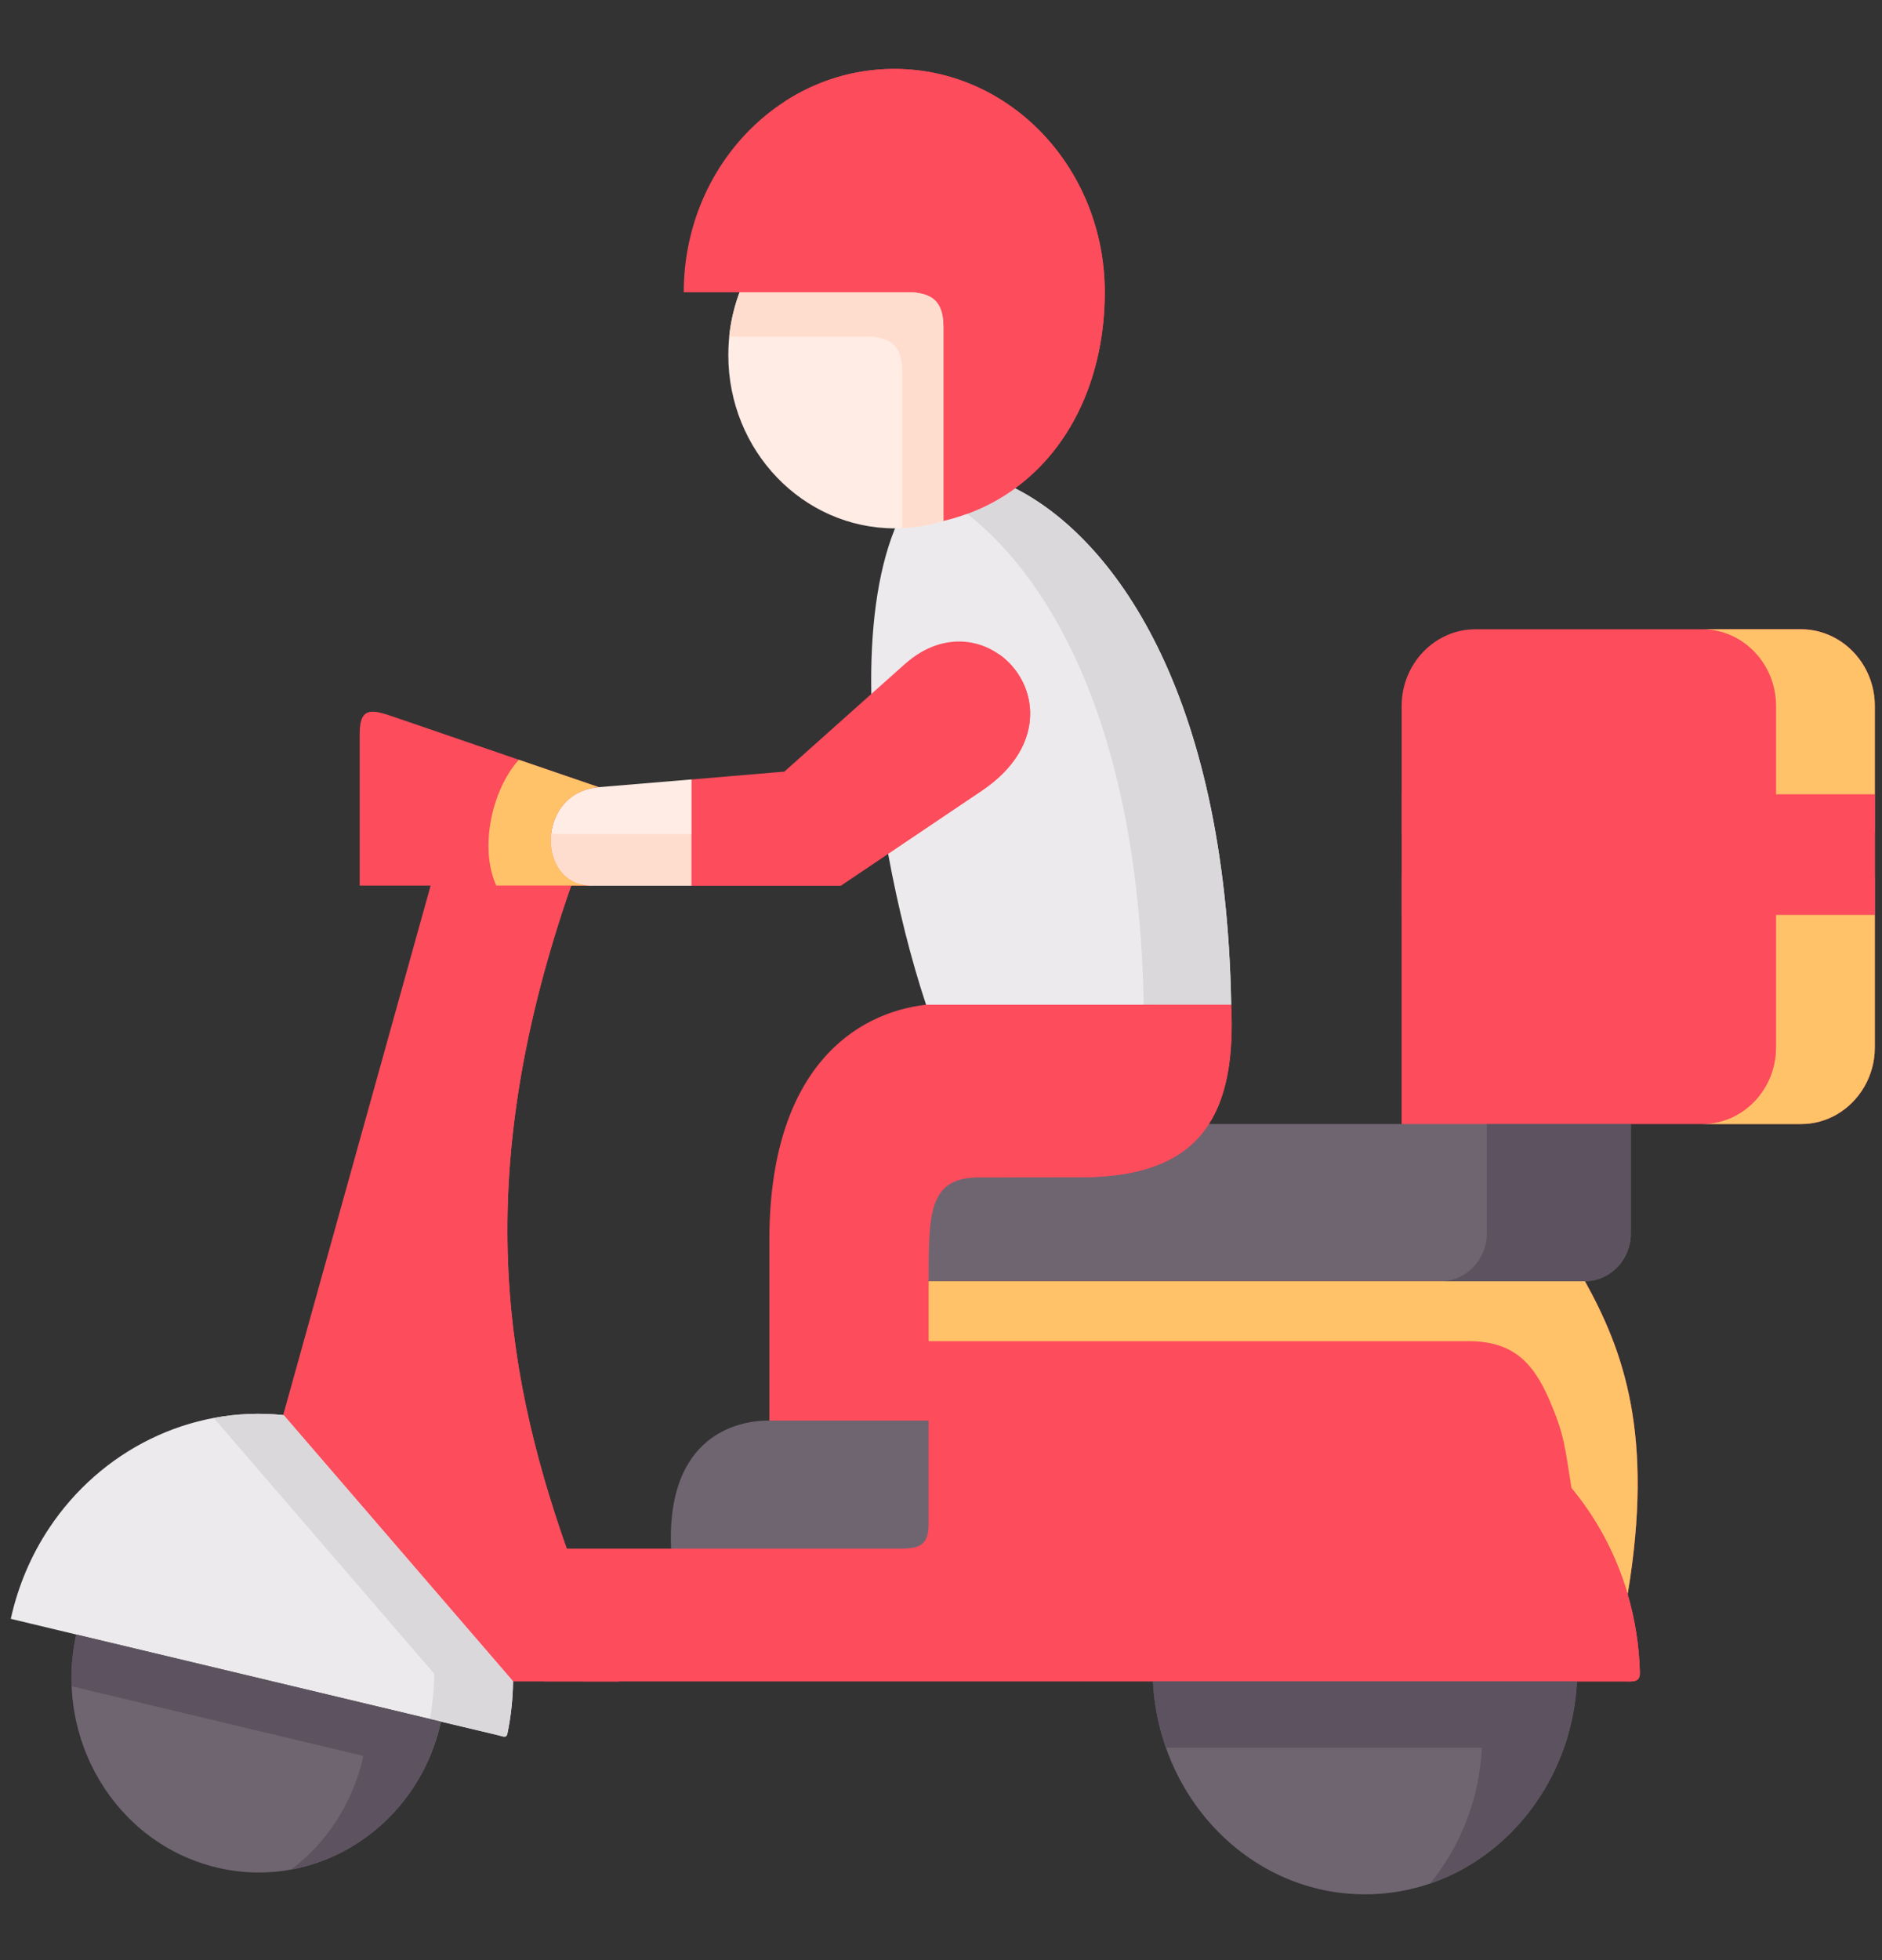 <svg width="98" height="102" viewBox="0 0 98 102" fill="none" xmlns="http://www.w3.org/2000/svg">
<rect x="0" y="0" width="98" height="102" fill="#333333" stroke="none"/>
<g clip-path="url(#clip0_12_302)">
<path fill-rule="evenodd" clip-rule="evenodd" d="M72.986 45.631H97.627V54.509C97.627 56.704 95.899 58.496 93.785 58.496H84.921L79.634 61.266L72.985 58.496V45.631H72.986Z" fill="#FD4C5C"/>
<path fill-rule="evenodd" clip-rule="evenodd" d="M76.829 32.747H93.786C95.901 32.747 97.628 34.54 97.628 36.735V43.331H72.987V36.735C72.987 34.54 74.715 32.747 76.829 32.747Z" fill="#FD4C5C"/>
<path fill-rule="evenodd" clip-rule="evenodd" d="M72.987 41.344H97.628V47.613H72.987V41.344Z" fill="#FD4C5C"/>
<path fill-rule="evenodd" clip-rule="evenodd" d="M92.483 41.343H95.638H97.626V36.735C97.626 35.235 96.817 33.925 95.638 33.247C95.085 32.931 94.454 32.747 93.784 32.747H88.641C90.755 32.747 92.483 34.54 92.483 36.735V41.343H92.483Z" fill="#FFC269"/>
<path fill-rule="evenodd" clip-rule="evenodd" d="M92.483 47.613H95.639H97.626V45.631V43.332V41.344H95.639H92.483V43.332V45.631V47.613Z" fill="#FD4C5C"/>
<path fill-rule="evenodd" clip-rule="evenodd" d="M92.483 47.613V54.509C92.483 56.704 90.755 58.496 88.641 58.496H93.784C94.454 58.496 95.085 58.318 95.638 58.002C96.817 57.318 97.626 56.008 97.626 54.509V47.613H95.638H92.483Z" fill="#FFC269"/>
<path fill-rule="evenodd" clip-rule="evenodd" d="M72.984 58.496H84.92V64.19C84.92 65.558 83.841 66.672 82.529 66.672H43.667C43.667 63.092 43.667 61.271 46.308 61.271L51.567 61.265C54.878 61.259 57.048 60.38 58.26 58.495H72.984V58.496Z" fill="#6F6571"/>
<path fill-rule="evenodd" clip-rule="evenodd" d="M48.357 66.673H82.532C84.536 70.293 86.147 74.643 84.757 82.963C82.432 74.758 58.815 78.033 56.39 87.503H30.332C29.346 85.187 28.416 82.9 27.602 80.59H34.949C49.808 74.775 45.03 77.367 48.357 66.673Z" fill="#FD4C5C"/>
<path fill-rule="evenodd" clip-rule="evenodd" d="M46.246 44.43C46.755 47.211 47.447 49.952 48.222 52.285L55.734 55.338L64.111 52.285C63.817 35.845 57.894 27.962 52.856 25.41C51.04 23.976 49.18 23.436 49.18 23.436C49.18 23.436 46.733 27.496 46.605 27.496C45.664 29.818 45.31 32.846 45.371 36.115L46.246 44.43Z" fill="#ECEAEC"/>
<path fill-rule="evenodd" clip-rule="evenodd" d="M64.11 52.286H48.222C44.562 52.699 40.062 55.59 40.062 64.542V73.926L43.667 76.153L48.355 73.926V66.674C48.355 63.094 48.355 61.273 50.995 61.273L56.254 61.267C59.565 61.261 61.735 60.382 62.947 58.497C63.883 57.044 64.243 54.992 64.11 52.286Z" fill="#FD4C5C"/>
<path fill-rule="evenodd" clip-rule="evenodd" d="M64.111 52.285C63.818 35.845 57.894 27.961 52.856 25.41C52.109 25.956 51.279 26.404 50.365 26.738C54.827 30.237 59.3 38.057 59.555 52.285H64.111Z" fill="#DAD8DB"/>
<path fill-rule="evenodd" clip-rule="evenodd" d="M64.111 52.286H59.555C59.688 54.992 59.328 57.044 58.393 58.497C57.629 59.687 56.477 60.692 54.899 61.267H56.256C59.566 61.261 61.737 60.382 62.949 58.497C63.884 57.044 64.244 54.992 64.111 52.286Z" fill="#FD4C5C"/>
<path fill-rule="evenodd" clip-rule="evenodd" d="M56.388 87.503C56.388 79.004 62.882 72.235 70.892 72.235C77.408 72.235 82.922 76.717 84.755 82.963C85.131 84.245 85.353 85.607 85.391 87.02C85.408 87.572 85.042 87.503 84.544 87.503C75.161 87.503 65.771 87.497 56.388 87.503Z" fill="#FD4C5C"/>
<path fill-rule="evenodd" clip-rule="evenodd" d="M60.037 87.503H82.115C81.8 93.674 76.978 98.581 71.076 98.581C65.174 98.581 60.353 93.674 60.037 87.503Z" fill="#6F6571"/>
<path fill-rule="evenodd" clip-rule="evenodd" d="M3.973 85.061L22.967 89.594C21.761 95.036 16.529 98.438 11.286 97.185C6.038 95.932 2.766 90.502 3.973 85.061Z" fill="#6F6571"/>
<path fill-rule="evenodd" clip-rule="evenodd" d="M2.55 79.538C5.235 75.487 9.896 73.137 14.768 73.642C23.36 75.527 26.156 80.854 26.715 87.496C26.704 88.398 26.61 89.306 26.422 90.214C26.366 90.467 26.206 90.364 25.94 90.3L22.967 89.594L3.973 85.06L2.55 84.721L0.562 84.244C0.945 82.509 1.631 80.923 2.55 79.538Z" fill="#ECEAEC"/>
<path fill-rule="evenodd" clip-rule="evenodd" d="M14.751 73.62L22.424 46.084L25.878 44.481L29.743 46.084C24.666 60.68 26.083 70.868 29.51 80.59C30.33 82.9 31.26 85.187 32.24 87.503H26.72L14.751 73.62Z" fill="#FD4C5C"/>
<path fill-rule="evenodd" clip-rule="evenodd" d="M38.511 15.211L47.513 13.223C48.427 13.309 51.04 15.585 51.04 17.01L49.124 27.112C48.327 27.359 47.48 27.497 46.605 27.497C41.811 27.497 37.925 23.457 37.925 18.481C37.925 17.326 38.13 16.223 38.511 15.211Z" fill="#FFECE4"/>
<path fill-rule="evenodd" clip-rule="evenodd" d="M35.605 15.211C35.605 8.787 40.51 3.586 46.567 3.586C52.623 3.586 57.528 8.787 57.528 15.211C57.528 19.451 55.867 23.221 52.856 25.41C51.782 26.197 50.531 26.778 49.124 27.111V17.009C49.124 15.584 48.427 15.297 47.514 15.21H38.512H35.605V15.211Z" fill="#FD4C5C"/>
<path fill-rule="evenodd" clip-rule="evenodd" d="M40.831 5.304C42.498 4.213 44.463 3.586 46.566 3.586C52.623 3.586 57.528 8.787 57.528 15.211C57.528 19.451 55.867 23.221 52.855 25.41C52.091 25.968 51.244 26.422 50.314 26.755C52.54 24.416 53.746 21.06 53.746 17.36C53.746 10.648 48.615 5.207 42.287 5.207C41.794 5.207 41.307 5.235 40.831 5.304Z" fill="#FD4C5C"/>
<path fill-rule="evenodd" clip-rule="evenodd" d="M40.06 73.925H48.354V79.343C48.354 80.504 47.745 80.59 46.848 80.59H34.945C34.707 75.154 37.879 73.925 40.06 73.925Z" fill="#6F6571"/>
<path fill-rule="evenodd" clip-rule="evenodd" d="M29.51 80.59C26.084 70.868 24.666 60.68 29.743 46.084H26.897C26.886 46.084 26.875 46.084 26.864 46.084H25.84C20.763 60.68 22.175 70.868 25.607 80.59C26.421 82.9 27.351 85.187 28.337 87.503H30.33H32.24C31.26 85.187 30.33 82.9 29.51 80.59Z" fill="#FD4C5C"/>
<path fill-rule="evenodd" clip-rule="evenodd" d="M26.716 87.497L14.769 73.643C13.535 73.516 12.311 73.568 11.132 73.792L22.614 87.106C22.603 87.882 22.531 88.669 22.387 89.456L22.968 89.594L25.941 90.301C26.207 90.364 26.367 90.468 26.423 90.215C26.611 89.307 26.705 88.399 26.716 87.497Z" fill="#DAD8DB"/>
<path fill-rule="evenodd" clip-rule="evenodd" d="M82.53 66.673H48.355V69.793H76.435C78.721 69.793 79.806 70.816 80.697 72.891C81.467 74.689 81.484 75.275 81.832 77.447C83.144 79.028 84.152 80.901 84.755 82.963C86.145 74.643 84.534 70.293 82.53 66.673Z" fill="#FFC269"/>
<path fill-rule="evenodd" clip-rule="evenodd" d="M81.833 77.447C79.176 74.246 75.262 72.235 70.894 72.235C69.798 72.235 68.735 72.362 67.711 72.597C74.249 74.131 78.822 80.119 79.021 87.02C79.032 87.399 78.866 87.485 78.6 87.503H82.116H84.546C85.044 87.503 85.41 87.572 85.393 87.02C85.355 85.607 85.133 84.245 84.757 82.963C84.746 82.923 84.735 82.889 84.724 82.854C84.724 82.854 84.724 82.854 84.724 82.849C84.114 80.831 83.124 78.998 81.833 77.447Z" fill="#FD4C5C"/>
<path fill-rule="evenodd" clip-rule="evenodd" d="M22.385 89.456L3.972 85.061C3.767 85.963 3.695 86.871 3.728 87.755L18.344 91.243L18.919 91.381C18.377 93.852 16.998 95.903 15.166 97.288C18.903 96.605 22.064 93.674 22.966 89.594L22.385 89.456Z" fill="#5D5360"/>
<path fill-rule="evenodd" clip-rule="evenodd" d="M78.6 87.503H60.037C60.098 88.71 60.336 89.87 60.718 90.956H73.65H77.166C77.027 93.657 76.031 96.111 74.459 98.024C78.727 96.57 81.866 92.439 82.115 87.503H78.6V87.503Z" fill="#5D5360"/>
<path fill-rule="evenodd" clip-rule="evenodd" d="M84.92 64.191V58.496H77.419V64.191C77.419 65.558 76.339 66.673 75.027 66.673H82.529C83.841 66.673 84.92 65.558 84.92 64.191Z" fill="#5D5360"/>
<path fill-rule="evenodd" clip-rule="evenodd" d="M37.969 17.515H45.365C46.278 17.602 46.976 17.895 46.976 19.32V27.485C47.718 27.451 48.438 27.324 49.124 27.111V17.01C49.124 15.585 48.426 15.297 47.513 15.211H38.511C38.24 15.935 38.052 16.711 37.969 17.515Z" fill="#FFDDCE"/>
<path fill-rule="evenodd" clip-rule="evenodd" d="M20.822 37.414L31.18 40.965C31.69 41.436 31.114 46.24 30.771 46.085H22.422H18.73V38.178C18.73 36.621 19.51 36.966 20.822 37.414Z" fill="#FD4C5C"/>
<path fill-rule="evenodd" clip-rule="evenodd" d="M36.011 46.084H35.141H30.773C27.961 46.084 27.878 41.245 31.183 40.964L36.011 40.562L37.306 43.406L36.011 46.084Z" fill="#FFECE4"/>
<path fill-rule="evenodd" clip-rule="evenodd" d="M45.371 36.115L47.104 34.57C51.444 30.691 56.931 37.236 51.129 41.143L46.246 44.43L43.788 46.085H36.01V40.563L40.843 40.155L45.371 36.115Z" fill="#FD4C5C"/>
<path fill-rule="evenodd" clip-rule="evenodd" d="M36.008 46.084V43.407H34.973H34.414H33.539H29.171C29.005 43.407 28.85 43.395 28.701 43.361C28.54 44.694 29.265 46.084 30.771 46.084H35.139H36.008Z" fill="#FFDDCE"/>
<path fill-rule="evenodd" clip-rule="evenodd" d="M51.129 41.144C54.639 38.776 54.019 35.449 52.02 34.047C52.181 35.484 51.522 37.133 49.529 38.472L45.726 41.029L44.652 41.758L42.194 43.408H36.01V46.085H43.788L46.246 44.431L51.129 41.144Z" fill="#FD4C5C"/>
<path fill-rule="evenodd" clip-rule="evenodd" d="M31.184 40.964L27.015 39.539C25.62 41.091 24.945 44.113 25.842 46.084H29.745H30.774C29.269 46.084 28.544 44.694 28.704 43.361C28.848 42.206 29.651 41.096 31.184 40.964Z" fill="#FFC269"/>
</g>
<defs>
<clipPath id="clip0_12_302">
<rect width="97.064" height="100.667" fill="white" transform="translate(0.562 0.75)"/>
</clipPath>
</defs>
</svg>
